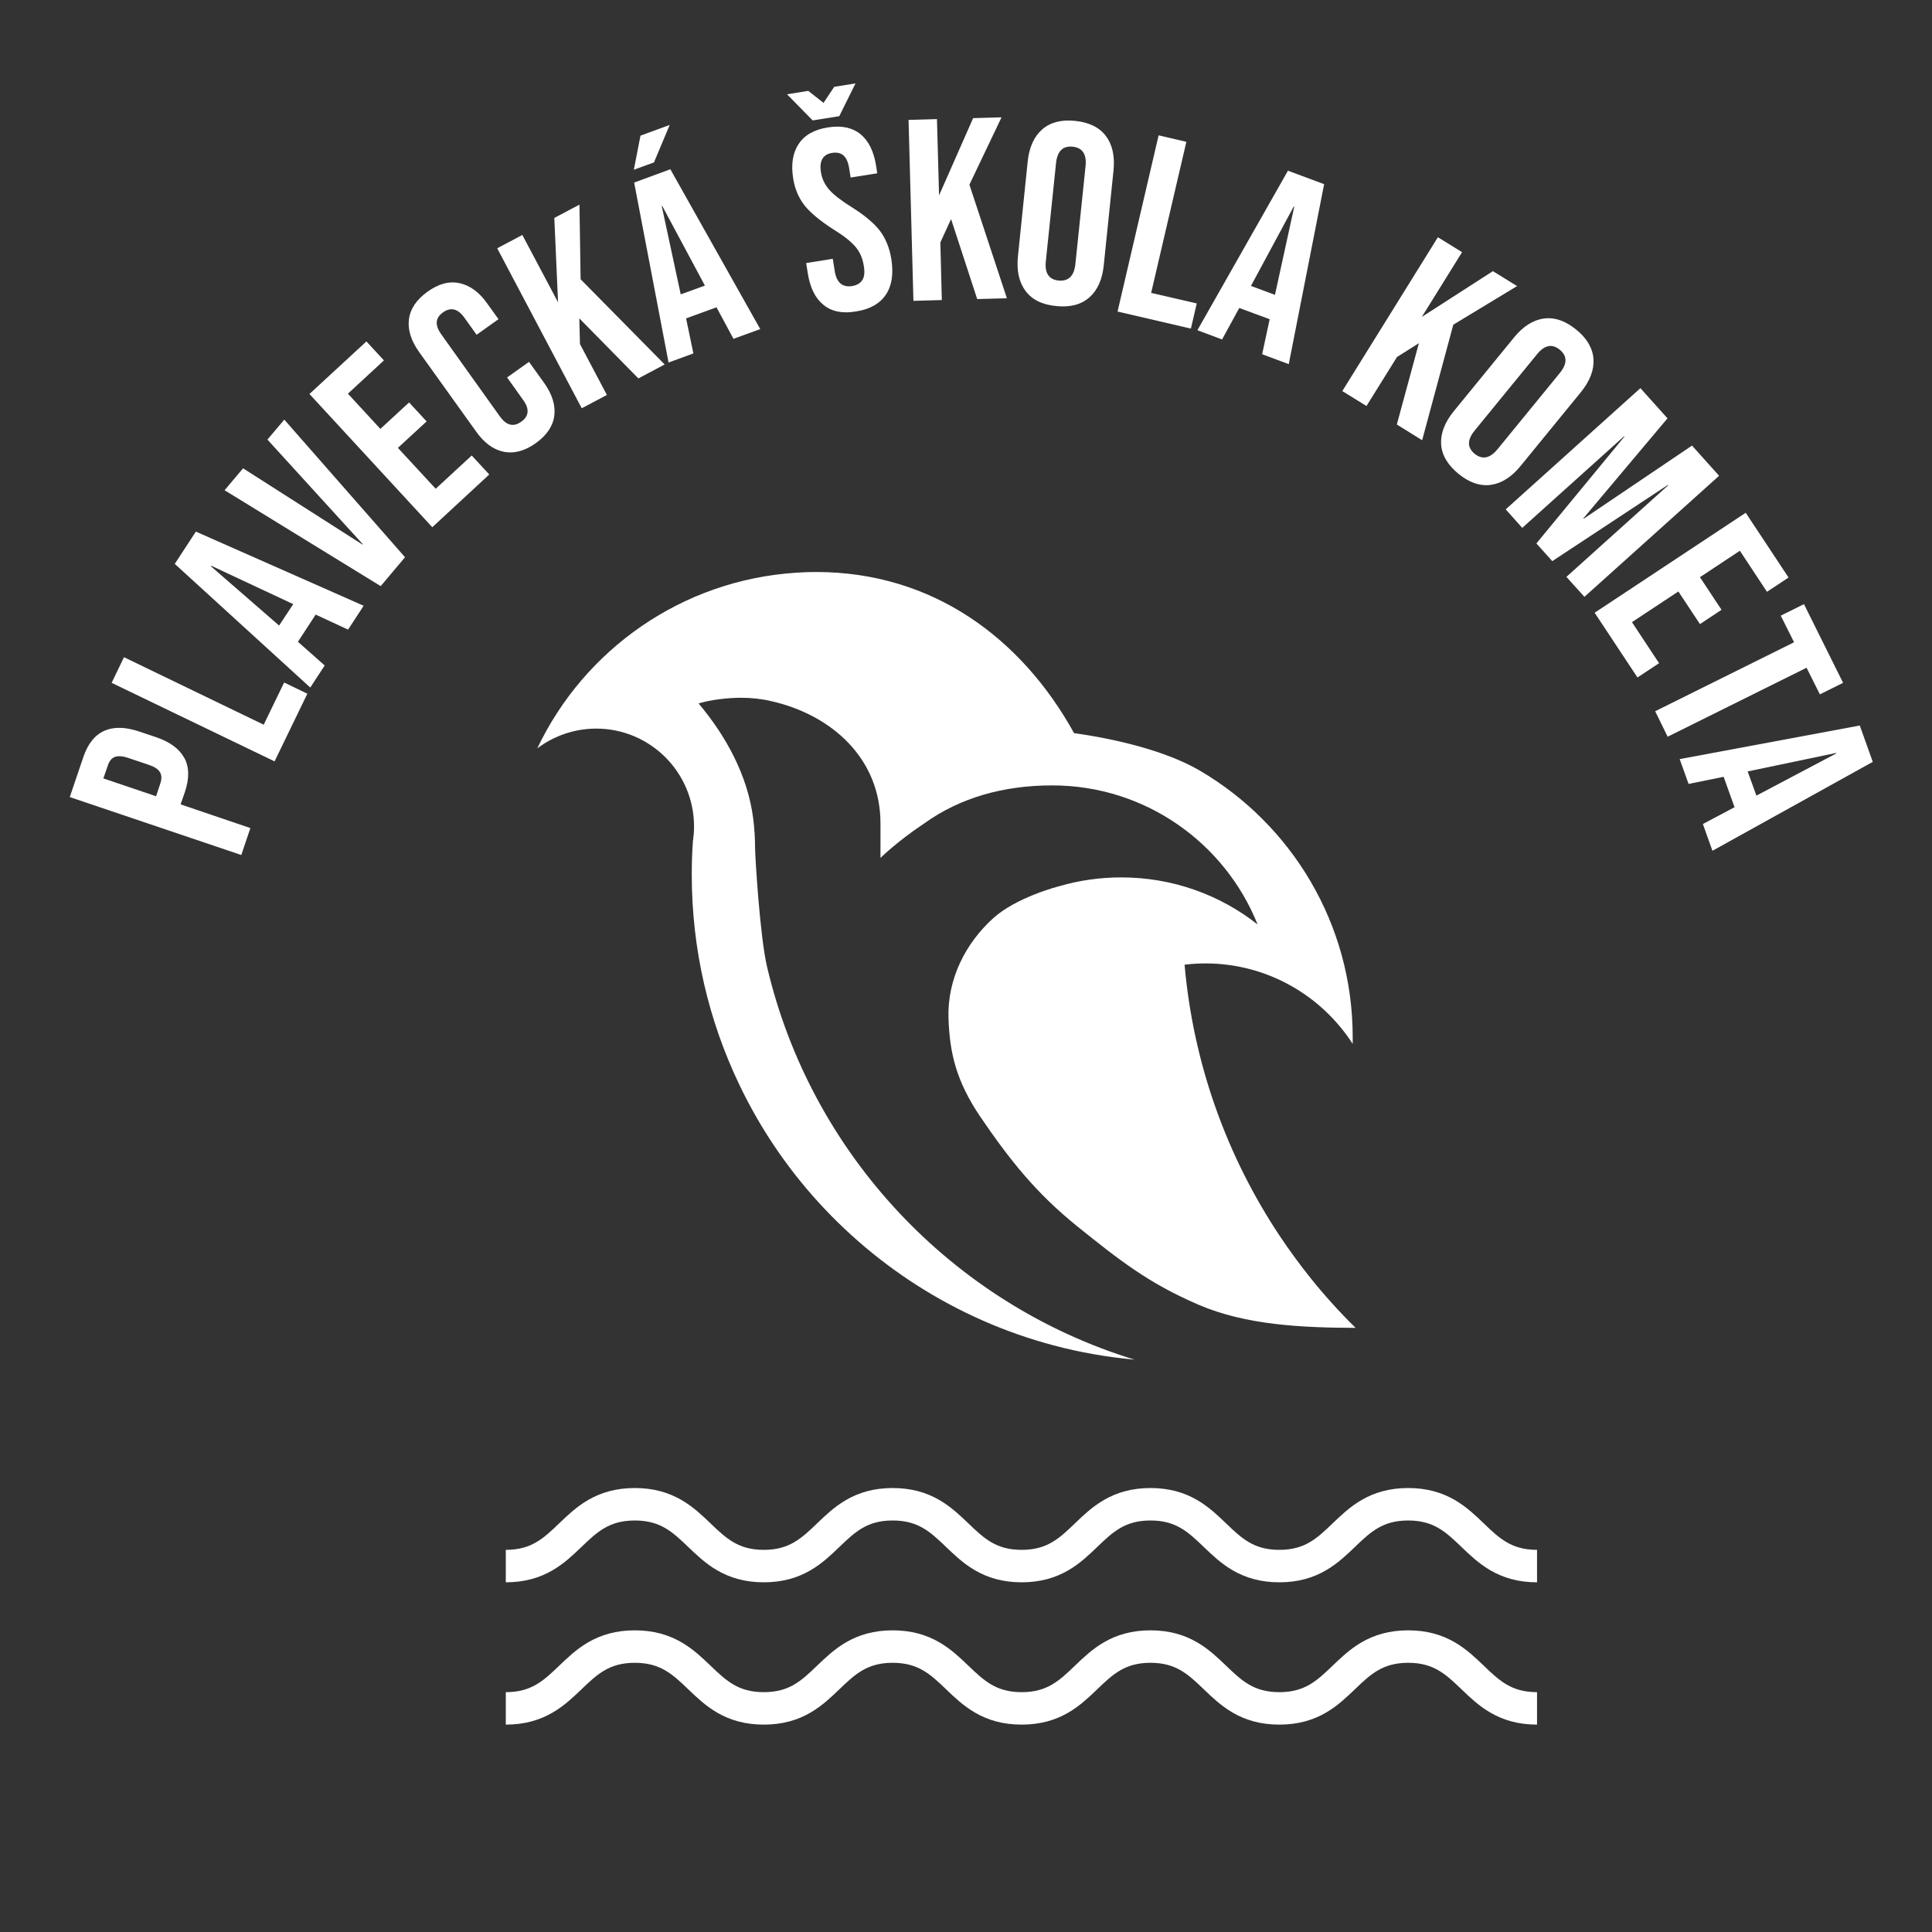 <?xml version="1.0" encoding="utf-8"?>
<!-- Generator: Adobe Illustrator 23.0.1, SVG Export Plug-In . SVG Version: 6.00 Build 0)  -->
<svg version="1.1" xmlns="http://www.w3.org/2000/svg" xmlns:xlink="http://www.w3.org/1999/xlink" x="0px" y="0px"
	 viewBox="0 0 119.06 119.06" style="enable-background:new 0 0 119.06 119.06;" xml:space="preserve">
<rect x="0" y="0" width="119.06" height="119.06" fill="#333333" stroke="none"/>
<style type="text/css">
	.st0{fill:none;stroke:#FFFFFF;stroke-width:2;stroke-miterlimit:10;}
	.st1{fill:#FFFFFF;}
</style>
<g id="Vrstva_1">
</g>
<g id="Vrstva_2">
	<g>
		<g>
			<path class="st0" d="M94.72,105.28c-3.97,0-3.97-3.81-7.94-3.81c-3.97,0-3.97,3.81-7.94,3.81c-3.97,0-3.97-3.81-7.94-3.81
				c-3.97,0-3.97,3.81-7.94,3.81c-3.97,0-3.97-3.81-7.95-3.81c-3.97,0-3.97,3.81-7.94,3.81c-3.97,0-3.97-3.81-7.95-3.81
				c-3.97,0-3.97,3.81-7.95,3.81"/>
		</g>
	</g>
	<g>
		<g>
			<path class="st0" d="M94.72,96.51c-3.97,0-3.97-3.81-7.94-3.81c-3.97,0-3.97,3.81-7.94,3.81c-3.97,0-3.97-3.81-7.94-3.81
				c-3.97,0-3.97,3.81-7.94,3.81c-3.97,0-3.97-3.81-7.95-3.81c-3.97,0-3.97,3.81-7.94,3.81c-3.97,0-3.97-3.81-7.95-3.81
				s-3.97,3.81-7.95,3.81"/>
		</g>
	</g>
	<g>
		<path class="st1" d="M4.3,49.12l0.83-2.45c0.28-0.83,0.71-1.37,1.29-1.63c0.58-0.26,1.3-0.25,2.16,0.04l1.04,0.35
			c0.86,0.29,1.43,0.72,1.74,1.28s0.31,1.26,0.04,2.08l-0.27,0.78l4.3,1.46l-0.56,1.66L4.3,49.12z M9.88,48.28
			c0.09-0.27,0.09-0.5-0.02-0.69c-0.11-0.19-0.34-0.34-0.7-0.46l-1.25-0.42c-0.36-0.12-0.64-0.14-0.84-0.06
			c-0.2,0.08-0.34,0.26-0.43,0.54l-0.27,0.78l3.25,1.1L9.88,48.28z"/>
		<path class="st1" d="M6.88,42.08l0.76-1.58l8.61,4.16l1.26-2.6l1.43,0.69l-2.02,4.17L6.88,42.08z"/>
		<path class="st1" d="M10.77,34.75l1.3-1.99l10.34,4.57l-0.96,1.47l-2.03-0.94l0.03,0.02l-1.09,1.67l1.65,1.46l-0.89,1.36
			L10.77,34.75z M18.07,37.23l-5.04-2.36L13,34.9l4.2,3.65L18.07,37.23z"/>
		<path class="st1" d="M13.84,30.21l1.14-1.35l7.36,4.7l0.02-0.02l-5.88-6.45l1.04-1.23l7.44,8.48l-1.5,1.78L13.84,30.21z"/>
		<path class="st1" d="M19.07,24.28l3.51-3.24l1.08,1.17l-2.22,2.05l2,2.17l1.77-1.63l1.08,1.17l-1.77,1.63l2.33,2.52l2.22-2.05
			l1.08,1.17l-3.51,3.25L19.07,24.28z"/>
		<path class="st1" d="M31.04,27.84c-0.64-0.13-1.21-0.55-1.71-1.26l-3.49-4.87c-0.51-0.71-0.72-1.39-0.64-2.03
			c0.08-0.64,0.46-1.21,1.14-1.7c0.68-0.49,1.34-0.67,1.98-0.53s1.21,0.55,1.71,1.26l0.69,0.96l-1.35,0.96l-0.75-1.05
			c-0.4-0.56-0.84-0.67-1.32-0.33s-0.51,0.79-0.11,1.35l3.62,5.07c0.4,0.55,0.83,0.66,1.31,0.32c0.48-0.34,0.52-0.79,0.12-1.34
			l-0.99-1.39l1.35-0.96l0.92,1.28c0.51,0.71,0.72,1.39,0.64,2.03c-0.08,0.64-0.46,1.21-1.14,1.7
			C32.34,27.79,31.68,27.97,31.04,27.84z"/>
		<path class="st1" d="M30.64,15.3l1.55-0.82l2.2,4.15l-0.23-5.2l1.55-0.82l0.07,4.6l5.18,5.25l-1.62,0.86l-3.64-3.7l0.04,1.58
			l1.66,3.14l-1.55,0.82L30.64,15.3z"/>
		<path class="st1" d="M39.47,8.36l1.8-0.66l-0.97,2.31l-1.24,0.45L39.47,8.36z M39.08,11.25l2.23-0.82l5.54,9.85l-1.65,0.6
			l-1.06-1.97l0.01,0.03l-1.87,0.68l0.45,2.16l-1.53,0.56L39.08,11.25z M43.44,17.6l-2.63-4.91l-0.03,0.01l1.17,5.44L43.44,17.6z"/>
		<path class="st1" d="M48.5,5.81l1.31-0.21l0.94,0.74l0.66-0.99l1.31-0.21l-1,2.02l-1.64,0.26L48.5,5.81z M50.75,18.79
			c-0.51-0.41-0.83-1.06-0.97-1.95l-0.1-0.63l1.64-0.26l0.12,0.75c0.11,0.71,0.47,1.02,1.07,0.93c0.29-0.05,0.5-0.17,0.63-0.37
			c0.13-0.2,0.16-0.49,0.09-0.88c-0.07-0.46-0.24-0.85-0.51-1.17s-0.72-0.68-1.37-1.08c-0.81-0.52-1.4-1.01-1.77-1.47
			c-0.36-0.46-0.6-1.02-0.7-1.66c-0.14-0.87-0.03-1.58,0.34-2.13c0.36-0.55,0.97-0.89,1.81-1.02c0.83-0.13,1.49,0.01,2,0.42
			c0.5,0.41,0.82,1.06,0.96,1.95l0.07,0.46l-1.64,0.26l-0.09-0.57c-0.06-0.38-0.18-0.64-0.35-0.79c-0.17-0.15-0.4-0.2-0.69-0.16
			c-0.58,0.09-0.81,0.49-0.7,1.19c0.06,0.4,0.23,0.75,0.5,1.07c0.27,0.31,0.73,0.67,1.37,1.07c0.82,0.51,1.41,1.01,1.77,1.48
			c0.35,0.47,0.59,1.05,0.7,1.75c0.14,0.9,0.03,1.63-0.34,2.18s-0.98,0.9-1.83,1.03C51.92,19.34,51.25,19.2,50.75,18.79z"/>
		<path class="st1" d="M55.99,7.39l1.75-0.05l0.13,4.7l2.1-4.76l1.75-0.05l-1.98,4.15l2.31,7l-1.83,0.05l-1.61-4.93l-0.66,1.44
			l0.09,3.55l-1.75,0.05L55.99,7.39z"/>
		<path class="st1" d="M63.2,17.93c-0.4-0.53-0.56-1.24-0.47-2.13l0.6-5.83c0.09-0.89,0.39-1.55,0.89-1.99
			c0.5-0.44,1.18-0.62,2.04-0.53c0.86,0.09,1.49,0.4,1.89,0.93s0.56,1.24,0.47,2.13l-0.6,5.83c-0.09,0.89-0.39,1.55-0.89,1.99
			c-0.5,0.44-1.18,0.62-2.04,0.53C64.23,18.78,63.6,18.47,63.2,17.93z M66.27,16.28l0.63-6.06C66.97,9.5,66.7,9.1,66.1,9.04
			c-0.6-0.06-0.94,0.27-1.02,1l-0.63,6.06c-0.08,0.73,0.19,1.13,0.79,1.19C65.85,17.34,66.19,17.01,66.27,16.28z"/>
		<path class="st1" d="M71.4,8.34l1.71,0.4l-2.17,9.31l2.81,0.65l-0.36,1.55l-4.52-1.05L71.4,8.34z"/>
		<path class="st1" d="M79.37,10.52l2.23,0.83l-2.18,11.09l-1.64-0.61l0.47-2.19l-0.01,0.03l-1.87-0.69l-1.06,1.94l-1.52-0.57
			L79.37,10.52z M78.57,18.17l1.19-5.44l-0.03-0.01l-2.64,4.9L78.57,18.17z"/>
		<path class="st1" d="M88.61,14.62l1.49,0.92l-2.48,3.99l4.38-2.82l1.49,0.92l-3.93,2.38l-1.92,7.12l-1.56-0.97l1.36-5.01L86.09,22
			l-1.88,3.02l-1.49-0.92L88.61,14.62z"/>
		<path class="st1" d="M88.81,27.38c-0.04-0.67,0.22-1.35,0.78-2.04l3.71-4.54c0.56-0.69,1.18-1.08,1.84-1.17
			c0.66-0.09,1.33,0.14,1.99,0.68c0.67,0.54,1.02,1.15,1.07,1.82c0.04,0.67-0.22,1.35-0.78,2.04l-3.71,4.54
			c-0.56,0.69-1.18,1.08-1.84,1.17c-0.66,0.09-1.33-0.14-1.99-0.68C89.21,28.65,88.85,28.04,88.81,27.38z M92.28,27.69l3.85-4.71
			c0.46-0.57,0.46-1.04-0.01-1.43c-0.47-0.38-0.94-0.29-1.4,0.28l-3.85,4.71c-0.46,0.57-0.46,1.04,0.01,1.43
			C91.35,28.34,91.82,28.25,92.28,27.69z"/>
		<path class="st1" d="M101.09,23.92l1.67,1.86l-5.19,6.17l0.02,0.02l6.68-4.51l1.67,1.86l-8.3,7.46l-1.11-1.23l6.28-5.65
			l-0.02-0.02l-7.13,4.7l-0.98-1.09l5.43-6.59l-0.02-0.02l-6.28,5.65l-1.02-1.14L101.09,23.92z"/>
		<path class="st1" d="M107.58,31.6l2.64,3.99l-1.33,0.88l-1.67-2.53l-2.46,1.63l1.33,2.01l-1.33,0.88l-1.33-2.01l-2.86,1.89
			l1.67,2.53l-1.33,0.88l-2.64-3.99L107.58,31.6z"/>
		<path class="st1" d="M110.56,39.58l-0.82-1.64l1.43-0.71l2.41,4.85l-1.43,0.71l-0.82-1.64l-8.56,4.25L102,43.83L110.56,39.58z"/>
		<path class="st1" d="M114.61,44.71l0.8,2.24l-9.88,5.48l-0.59-1.65l1.98-1.05l-0.03,0.01l-0.67-1.87l-2.16,0.44l-0.55-1.53
			L114.61,44.71z M108.24,49.03l4.92-2.6l-0.01-0.03l-5.45,1.14L108.24,49.03z"/>
	</g>
	<path class="st1" d="M47.27,59.58c-0.44-1.87-0.74-6.84-0.74-7.37c0-0.59-0.04-1.17-0.11-1.74c0,0,0,0,0,0
		c-0.34-2.7-1.7-5.14-3.37-7.12c0.76-0.23,1.79-0.35,2.63-0.35c0.64,0,1.27,0.07,1.86,0.21c3.73,0.85,6.72,3.54,6.72,7.53
		c0,1.15,0,2.13,0,2.13s0.99-0.99,2.7-2.13c2.23-1.6,4.92-2.34,7.88-2.34c5.74,0,10.65,3.55,12.66,8.57c-2.31-1.82-5.23-2.9-8.4-2.9
		c-1.34,0-2.63,0.19-3.85,0.55c0,0,0,0,0,0c0,0-2.61,0.66-4.06,1.98c-1.67,1.52-2.81,3.7-2.74,6.13c0.07,2.2,0.5,3.9,1.92,6.03
		c1.84,2.7,3.45,4.74,6,6.8c2.66,2.14,4.42,3.52,7.48,4.84c2.92,1.26,6.38,1.42,9.69,1.43c-0.98-0.96-1.9-1.98-2.76-3.05
		c-0.67-0.83-1.3-1.7-1.9-2.59C75.63,71.31,73.54,65.6,73,59.45c0.42-0.05,0.85-0.08,1.28-0.08c3.81,0,7.16,1.98,9.08,4.96
		c0-0.14,0-0.28,0-0.42c0-7-3.79-13.12-9.42-16.42c-2.1-1.23-5.23-1.96-7.75-2.31c-3.24-5.86-8.72-9.93-15.89-9.93
		c-0.4,0-0.79,0.01-1.19,0.04c-7.08,0.44-13.11,4.74-16,10.83c1.01-0.76,2.27-1.22,3.63-1.22c3.33,0,6.03,2.7,6.03,6.03v0.05
		c0,0.3-0.03,0.6-0.07,0.88c-0.05,0.67-0.07,1.36-0.07,2.04c0,4.63,1.05,9.01,2.92,12.92c1.11,2.33,2.51,4.49,4.16,6.44
		c3.91,4.62,9.19,8.05,15.22,9.65c1.61,0.43,3.28,0.72,4.99,0.88C58.68,80.35,49.98,71.12,47.27,59.58z"/>
</g>
</svg>
